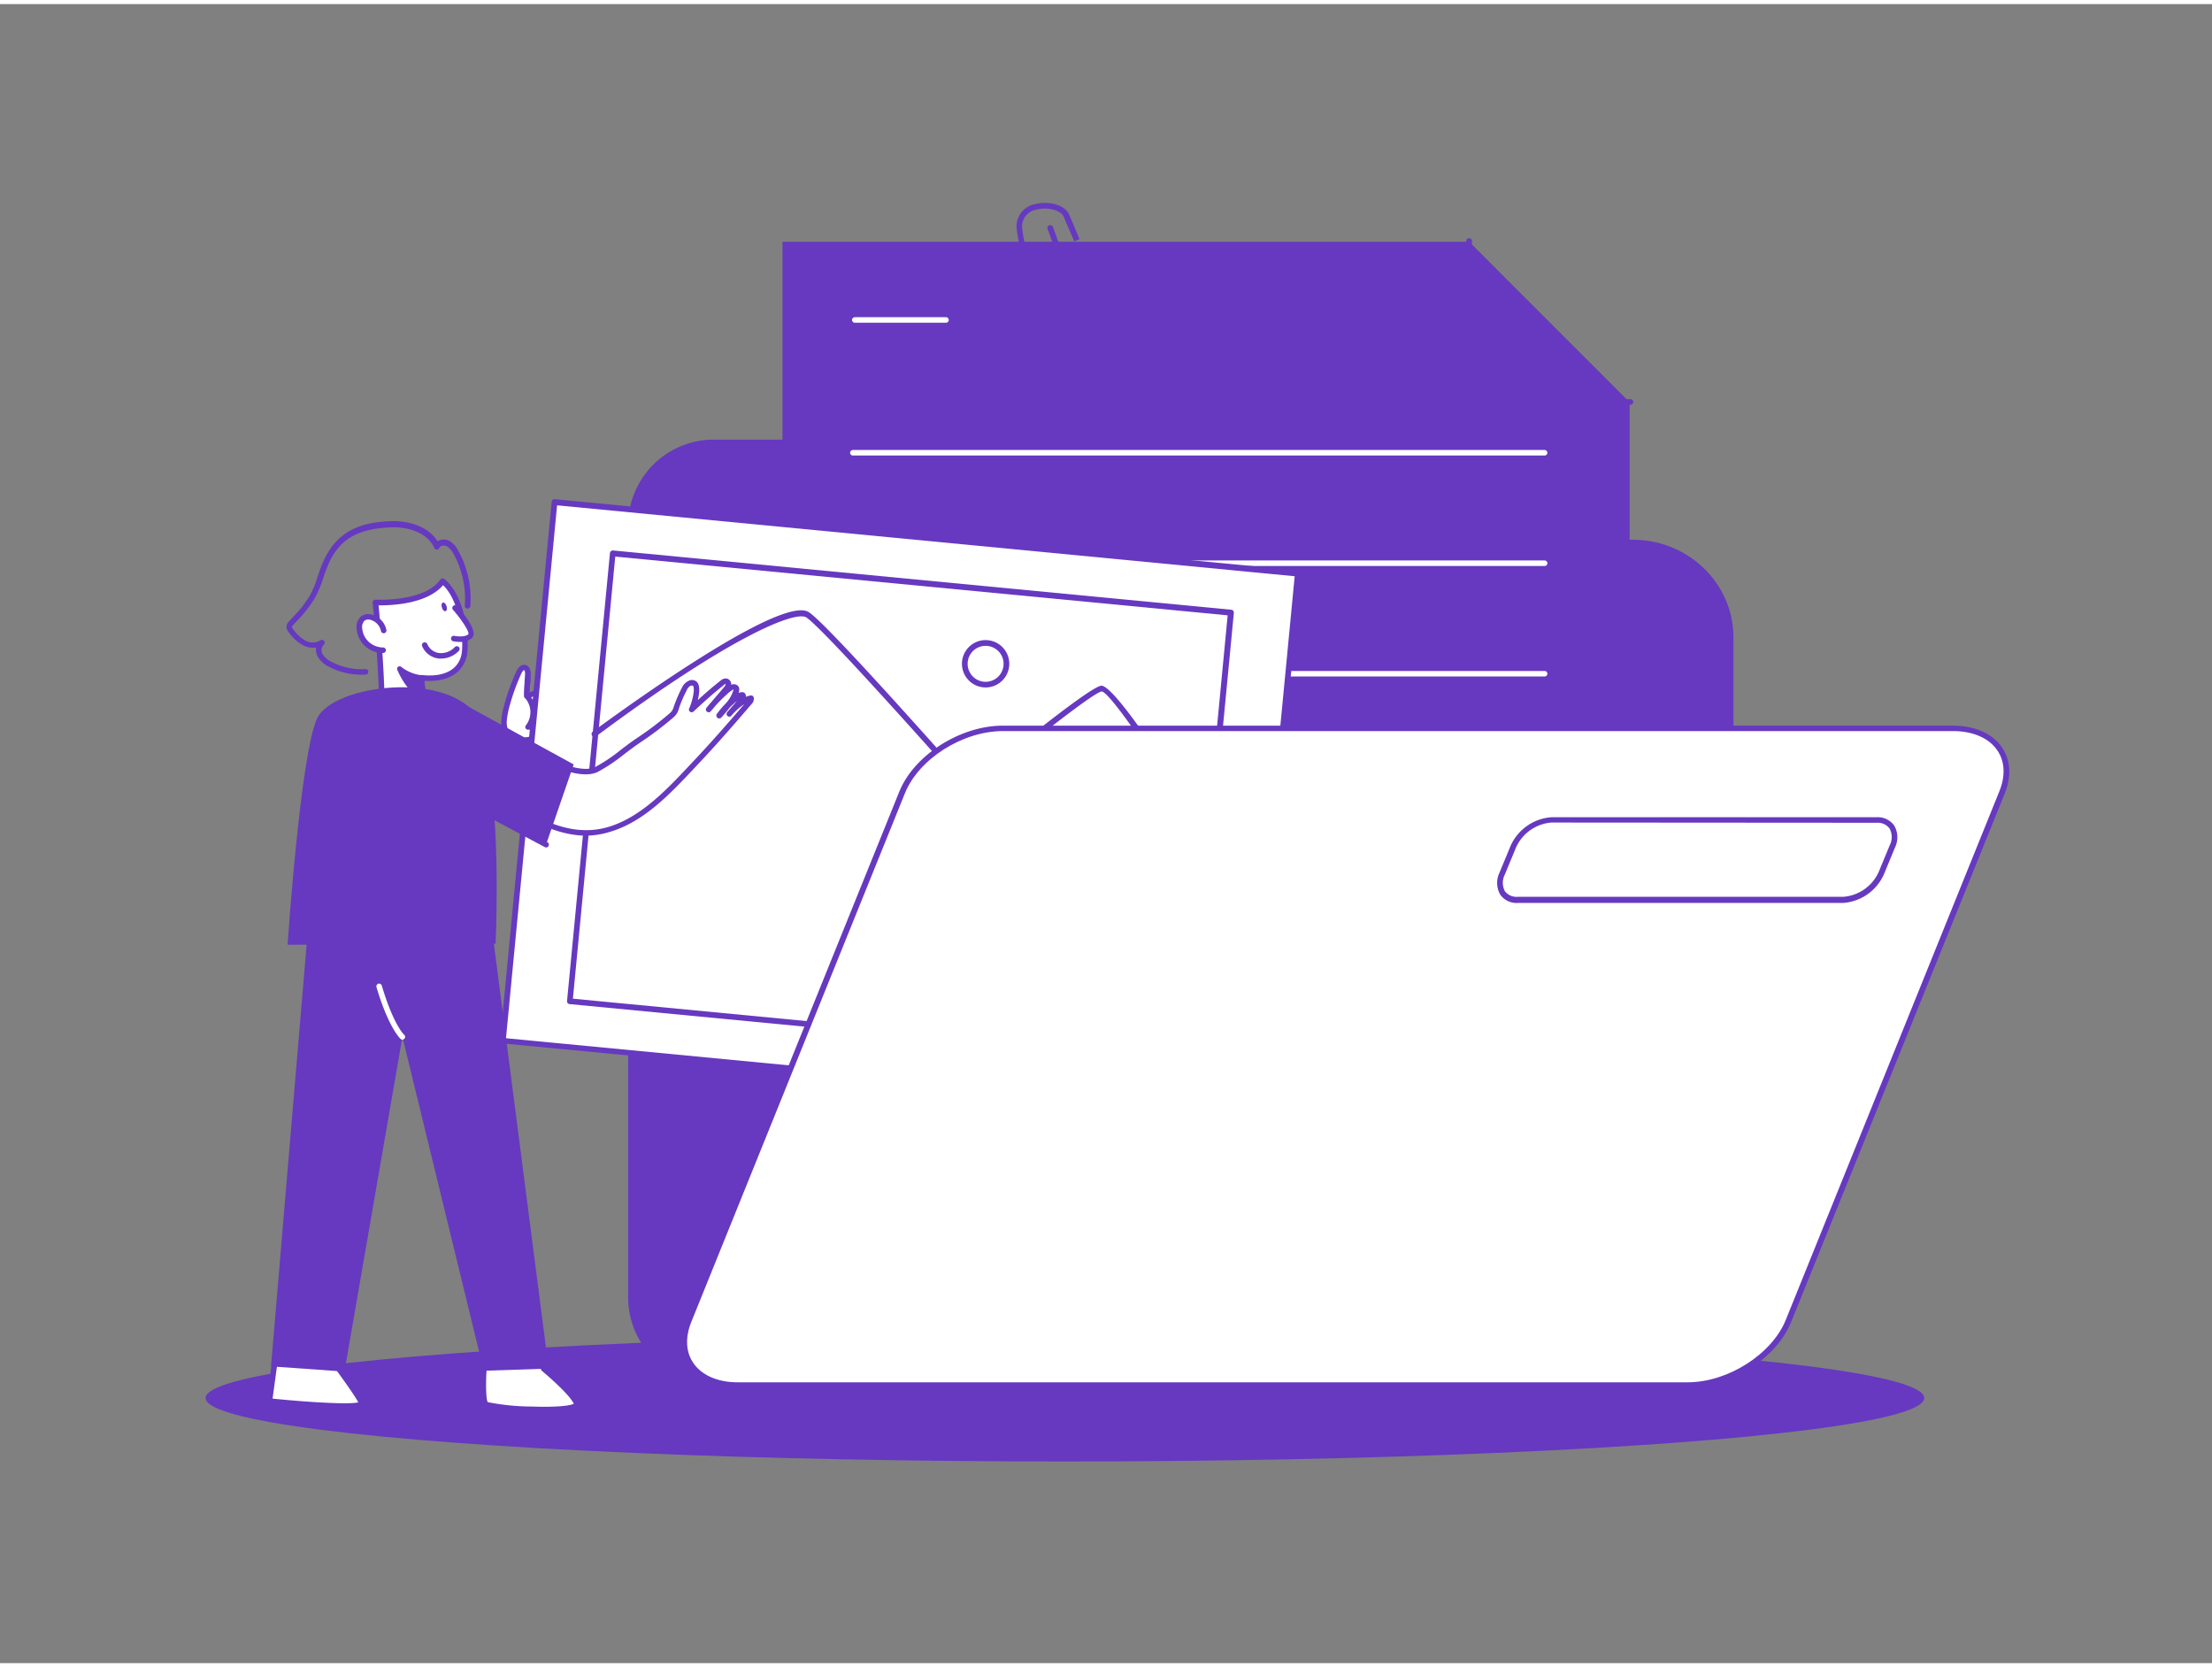 
<svg xmlns="http://www.w3.org/2000/svg" viewBox="0 0 400 300" width="406" height="306" class="illustration styles_illustrationTablet__1DWOa"><rect x="0" y="0" width="400" height="300" fill="#808080" stroke="none"/><g id="_016" data-name="016"><ellipse cx="192.57" cy="252.06" rx="155.39" ry="11.48" fill="#6639c0"></ellipse><path d="M295.3,97.35A17.41,17.41,0,0,1,313,114.49V234.1a15,15,0,0,1-15.2,14.74H129.29a15,15,0,0,1-15.2-14.74V94a15,15,0,0,1,15.2-14.74h65c10.31,0,18.66,8.11,18.66,18.1H295.3Z" fill="#6639c0"></path><path d="M297.77,249.34H129.29a15.49,15.49,0,0,1-15.7-15.24V94a15.49,15.49,0,0,1,15.7-15.24h65c10.39,0,18.88,8.08,19.15,18.11H295.3c10,0,18.16,7.91,18.16,17.63V234.1A15.49,15.49,0,0,1,297.77,249.34ZM129.29,79.75A14.49,14.49,0,0,0,114.59,94V234.1a14.49,14.49,0,0,0,14.7,14.24H297.77a14.49,14.49,0,0,0,14.7-14.24V114.49c0-9.17-7.7-16.64-17.17-16.64H213a.5.5,0,0,1-.5-.5c0-9.7-8.15-17.6-18.16-17.6Z" fill="#6639c0"></path><polygon points="141.5 229.22 141.5 42.97 265.67 42.97 294.69 72 294.69 225.99 141.5 229.22" fill="#6639c0"></polygon><path d="M279.32,81.63H154.22a.49.49,0,0,1-.49-.5.5.5,0,0,1,.49-.5h125.1a.5.5,0,0,1,.49.5A.49.49,0,0,1,279.32,81.63Z" fill="#fff"></path><path d="M279.32,101.61H154.22a.5.5,0,0,1,0-1h125.1a.5.5,0,0,1,0,1Z" fill="#fff"></path><path d="M279.32,121.59H154.22a.5.5,0,0,1-.49-.5.49.49,0,0,1,.49-.5h125.1a.49.49,0,0,1,.49.5A.5.5,0,0,1,279.32,121.59Z" fill="#fff"></path><path d="M279.32,141.56H154.22a.5.5,0,0,1,0-1h125.1a.5.5,0,0,1,0,1Z" fill="#fff"></path><path d="M171.07,57.62H154.58a.5.5,0,0,1-.5-.5.51.51,0,0,1,.5-.5h16.49a.5.5,0,0,1,.49.5A.49.49,0,0,1,171.07,57.62Z" fill="#fff"></path><path d="M97.72,132.42c-2.09.8-5.54,1.55-6.43-1.36a4.26,4.26,0,0,1-.13-1.59,13.93,13.93,0,0,1,.42-2.32,38.57,38.57,0,0,1,2.21-6.24c.22-.51.65-1.12,1.17-.94s.52.74.51,1.2c0,1.32-.22,2.65-.19,4,2.78-.71,4.53-3.65,7.17-4.28.75-.18,1.65-.23,1.73.73.1,1.19-2.05,2.13-2.77,2.75a8.51,8.51,0,0,1,2.73-1.59,1.71,1.71,0,0,1,.89-.14.69.69,0,0,1,.6.59,1,1,0,0,1-.32.66,9,9,0,0,1-1.36,1.26,3.42,3.42,0,0,1,1.92-1.13,1,1,0,0,1,1.06.28c.3.51-.29,1.07-.8,1.36a3.05,3.05,0,0,1,1.44-.71,1.06,1.06,0,0,1,1.21.81,1.48,1.48,0,0,1-.57,1.08C105.47,129.51,101.24,131.06,97.72,132.42Z" fill="#fff"></path><path d="M94.37,133.64a4.26,4.26,0,0,1-1.88-.39,3.21,3.21,0,0,1-1.68-2,4.76,4.76,0,0,1-.15-1.78,15.85,15.85,0,0,1,.43-2.4,40.11,40.11,0,0,1,2.24-6.32c.42-1,1.11-1.44,1.79-1.21.4.13.88.54.85,1.69,0,.56,0,1.13-.09,1.7s-.08,1-.1,1.56a11.66,11.66,0,0,0,2.84-1.88,9.61,9.61,0,0,1,3.71-2.19,2.23,2.23,0,0,1,1.83.15,1.35,1.35,0,0,1,.52,1,1.49,1.49,0,0,1-.06.56,1.68,1.68,0,0,1,.5,0,1.19,1.19,0,0,1,1,1.06,2.13,2.13,0,0,1,0,.27,1.33,1.33,0,0,1,1.25.56,1.25,1.25,0,0,1,.14.41h0a1.76,1.76,0,0,1,1.27.37,1.31,1.31,0,0,1,.48.9,1.9,1.9,0,0,1-.71,1.48c-2.69,2.65-6.67,4.18-10.19,5.53l-.47.18A10.32,10.32,0,0,1,94.37,133.64Zm.41-13.2c-.12,0-.36.27-.53.66a39.19,39.19,0,0,0-2.19,6.16,15.87,15.87,0,0,0-.41,2.25,3.77,3.77,0,0,0,.12,1.4,2.17,2.17,0,0,0,1.16,1.44c1.37.67,3.48,0,4.61-.4h0l.47-.18c3.43-1.32,7.31-2.81,9.85-5.31.19-.19.44-.46.42-.68a.3.3,0,0,0-.13-.21.72.72,0,0,0-.53-.16,1.79,1.79,0,0,0-.75.32,4.52,4.52,0,0,1-.49.34.51.51,0,0,1-.67-.16.51.51,0,0,1,.12-.68l.43-.31a.73.73,0,0,0,.25-.33c-.05-.12-.25-.17-.54-.11a2.75,2.75,0,0,0-.88.33c-.27.25-.55.49-.84.71a.5.5,0,0,1-.69-.72,4.06,4.06,0,0,1,.92-.79c.16-.15.31-.31.46-.48s.19-.28.19-.3-.08-.11-.19-.13a1.44,1.44,0,0,0-.64.12,8.13,8.13,0,0,0-1,.44c-.27.2-.55.38-.82.55a8,8,0,0,0-.73.5h0a.52.52,0,0,1-.71-.06.5.5,0,0,1,0-.7,8.82,8.82,0,0,1,1.67-1.14c.52-.38,1-.81.93-1.19,0-.22-.09-.28-.11-.29s-.31-.16-1,0a8.73,8.73,0,0,0-3.31,2,10.32,10.32,0,0,1-3.84,2.28.51.51,0,0,1-.43-.09.51.51,0,0,1-.2-.38,22.53,22.53,0,0,1,.1-2.34c0-.55.08-1.1.09-1.65s-.08-.69-.17-.71S94.79,120.44,94.78,120.44Z" fill="#6639c0"></path><path d="M95.41,125.26a4.36,4.36,0,0,1,.08,5.46h.28" fill="#fff"></path><path d="M95.49,131.22a.49.49,0,0,1-.38-.81,3.88,3.88,0,0,0-.07-4.82.51.51,0,0,1,0-.71.49.49,0,0,1,.7.05,4.87,4.87,0,0,1,.45,5.61.32.32,0,0,1,0,.14.51.51,0,0,1-.47.53h-.31Z" fill="#6639c0"></path><rect x="95.3" y="96.29" width="135.02" height="97.79" transform="translate(14.6 -14.88) rotate(5.48)" fill="#fff"></rect><path d="M225.35,200.83h0L90.89,187.94a.52.52,0,0,1-.46-.57L99.76,90a.52.52,0,0,1,.56-.47l134.41,12.89a.5.5,0,0,1,.46.56l-9.33,97.35a.49.49,0,0,1-.19.35A.53.53,0,0,1,225.35,200.83ZM91.5,187l133.38,12.79,9.24-96.33L100.74,90.64Z" fill="#6639c0"></path><path d="M214.83,191.55h-.05L103,180.83a.51.51,0,0,1-.46-.56l7.76-81a.49.49,0,0,1,.19-.35.5.5,0,0,1,.37-.12l111.8,10.72a.51.51,0,0,1,.46.56l-7.76,81a.48.48,0,0,1-.19.35A.49.49,0,0,1,214.83,191.55ZM103.6,179.85l110.76,10.62L222,110.53,111.26,99.91Z" fill="#6639c0"></path><path d="M49.54,246.34l-.85,6.22s17.32,1.8,16.66.3a67.69,67.69,0,0,0-4.18-6.25" fill="#fff"></path><path d="M61.67,254c-3.74,0-9.23-.49-13-.89a.46.46,0,0,1-.34-.19.45.45,0,0,1-.1-.37l.85-6.23a.5.5,0,0,1,.56-.43.5.5,0,0,1,.43.56l-.78,5.72c6.75.68,14,1.09,15.5.67-.89-1.67-4-5.83-4-5.88a.5.5,0,1,1,.8-.59,64.53,64.53,0,0,1,4.23,6.34.64.64,0,0,1-.07.68C65.41,253.78,63.84,254,61.67,254Z" fill="#6639c0"></path><path d="M92.26,133.23s11.23,7.48,15.59,5.24c2.58-1.33,4.64-3.23,7-4.86a66.11,66.11,0,0,0,6.44-4.81,3.6,3.6,0,0,0,.62-.67,4.17,4.17,0,0,0,.36-.84,22,22,0,0,1,1.42-3.31,2.13,2.13,0,0,1,.94-1c2.31-.91.86,3.88.39,4.73,1.78-1.67,3.62-3.35,5.56-4.86a.92.92,0,0,1,.72-.27.61.61,0,0,1,.36.72,1.7,1.7,0,0,1-.44.75l-3.1,3.65a26.87,26.87,0,0,1,2.89-3c.37-.34,1.42-1.34,2-.94.93.7-2.39,4.46-3,5.08a17,17,0,0,1,3.07-3.22,1.76,1.76,0,0,1,1.15-.51c.23.23,0,.62-.19.87l-2.16,2.49c1.09-1.2,2.3-2.47,3.89-2.77.08.26-.11.52-.29.73-3.18,3.71-6.37,7.37-9.72,10.92-4.46,4.72-9.3,10.17-15.65,12-7.53,2.2-14.27-2.26-20.46-6.09" fill="#fff"></path><path d="M106.05,150.37c-5.8,0-11.13-3.31-15.94-6.29l-.73-.45a.5.5,0,0,1,.53-.85l.73.45c6,3.75,12.3,7.63,19.32,5.58,5.85-1.72,10.53-6.69,14.65-11.07l.78-.83c3.3-3.49,6.48-7.15,9.21-10.33a11,11,0,0,0-2.36,2.13.5.5,0,0,1-.71,0,.5.5,0,0,1,0-.7l1.73-2a16,16,0,0,0-1.29,1.18c-.57.74-1.17,1.42-1.56,1.85a.5.5,0,0,1-.69,0,.51.51,0,0,1-.09-.68,18.17,18.17,0,0,1,1.55-1.84,6.1,6.1,0,0,0,1.48-2.6,4.86,4.86,0,0,0-1.23.91,26.85,26.85,0,0,0-2.13,2.14l-.77.91a.49.49,0,0,1-.7.06.5.5,0,0,1-.07-.7c.26-.31.52-.63.79-.93l2.32-2.72a1.4,1.4,0,0,0,.33-.53.22.22,0,0,0,0-.15s-.06,0-.26.19c-2,1.57-3.92,3.32-5.53,4.83a.5.5,0,0,1-.78-.6c.42-.76,1.15-3.52.68-4.06-.08-.09-.37,0-.45,0a1.59,1.59,0,0,0-.67.8,22.62,22.62,0,0,0-1.4,3.24,3.84,3.84,0,0,1-.41,1,3.59,3.59,0,0,1-.71.77,59.78,59.78,0,0,1-5.93,4.47l-.55.38c-.79.55-1.56,1.14-2.31,1.71a32.12,32.12,0,0,1-4.74,3.18c-4.57,2.35-15.63-4.95-16.09-5.27a.49.49,0,0,1-.14-.69.5.5,0,0,1,.69-.14c3.06,2,11.72,6.94,15.09,5.21a30.74,30.74,0,0,0,4.59-3.09c.75-.58,1.53-1.17,2.34-1.73l.55-.38a58.92,58.92,0,0,0,5.83-4.4,2.8,2.8,0,0,0,.54-.56,3.31,3.31,0,0,0,.29-.68,23.45,23.45,0,0,1,1.47-3.43,2.48,2.48,0,0,1,1.2-1.27,1.27,1.27,0,0,1,1.56.23c.57.65.42,2.05.12,3.24,1.28-1.17,2.68-2.4,4.15-3.54a1.3,1.3,0,0,1,1.14-.35,1.08,1.08,0,0,1,.76,1.12,1.09,1.09,0,0,1,1.09.09.88.88,0,0,1,.36.66,1.69,1.69,0,0,1-.12.73,1.64,1.64,0,0,1,.76-.14.5.5,0,0,1,.32.15.81.81,0,0,1,.24.69,4.65,4.65,0,0,1,.85-.25.51.51,0,0,1,.57.36,1.31,1.31,0,0,1-.39,1.19c-2.84,3.32-6.22,7.22-9.74,10.94l-.77.82c-4.21,4.48-9,9.56-15.1,11.35A15,15,0,0,1,106.05,150.37Z" fill="#6639c0"></path><polygon points="88.29 162.03 99.31 247.44 87.48 247.13 72.77 186.76 62.29 247.28 49.01 246.34 56.47 158 88.29 162.03" fill="#6639c0"></polygon><path d="M69,129.79c.33-7.13-1.11-21.59-1.11-21.59s9.08.52,12.14-3.85c3.74,2.93,4.51,11.19,3.83,13.66-1.36,4.87-7.69,3.8-7.69,3.8l.81,8.92Z" fill="#fff"></path><path d="M77,131.23h-.06l-8-.95a.5.5,0,0,1-.44-.52c.33-7-1.09-21.37-1.11-21.51a.53.53,0,0,1,.14-.4.52.52,0,0,1,.39-.15c.09,0,8.84.45,11.7-3.63a.48.48,0,0,1,.34-.21.52.52,0,0,1,.38.1c3.92,3.07,4.72,11.57,4,14.18-1.19,4.29-5.89,4.36-7.62,4.23l.76,8.31a.53.53,0,0,1-.15.41A.5.5,0,0,1,77,131.23Zm-7.46-1.88,6.91.81-.76-8.3a.51.51,0,0,1,.16-.41.47.47,0,0,1,.42-.13c.24,0,5.91.93,7.12-3.44.58-2.09,0-9.7-3.27-12.8-3,3.51-9.64,3.67-11.66,3.64C68.71,111.4,69.75,123,69.53,129.35Z" fill="#6639c0"></path><path d="M76.18,121.81a7.84,7.84,0,0,1-3.91-1.62s1.72,4.32,4.39,5Z" fill="#6639c0"></path><path d="M76.66,125.61h-.11c-2.86-.69-4.63-5.06-4.71-5.24a.45.45,0,0,1,.18-.55.44.44,0,0,1,.57.06,7.44,7.44,0,0,0,3.65,1.49.45.45,0,0,1,.39.39l.48,3.34a.46.46,0,0,1-.14.4A.47.47,0,0,1,76.66,125.61Zm-3.23-4.11a7.66,7.66,0,0,0,2.67,3l-.32-2.25A10.5,10.5,0,0,1,73.43,121.5Z" fill="#6639c0"></path><path d="M83,126.12l20.74,11.37-5,14.51S72.68,138.2,72.5,134.47,83,126.12,83,126.12Z" fill="#6639c0"></path><path d="M89.62,169.92s.85-18.73-1-30c-.79-4.8-.48-8.17-2.07-10.77-5.34-8.72-26.14-6.12-29.16-.07S52,170.1,52,170.1Z" fill="#6639c0"></path><path d="M69.38,113.27a3.1,3.1,0,0,0-2.21-2.37,1.83,1.83,0,0,0-1.5.16A2,2,0,0,0,65,112.9a4.33,4.33,0,0,0,1.37,2.83,4.28,4.28,0,0,0,2.93,1.11" fill="#fff"></path><path d="M69.23,117.34a4.74,4.74,0,0,1-4.74-4.4,2.47,2.47,0,0,1,.9-2.29,2.29,2.29,0,0,1,1.91-.24,3.63,3.63,0,0,1,2.57,2.76.5.5,0,0,1-.39.59.51.51,0,0,1-.59-.4,2.64,2.64,0,0,0-1.85-2,1.29,1.29,0,0,0-1.08.1,1.62,1.62,0,0,0-.47,1.39,3.79,3.79,0,0,0,1.21,2.49,3.84,3.84,0,0,0,2.58,1h0a.51.51,0,0,1,.5.5.5.5,0,0,1-.5.5Z" fill="#6639c0"></path><ellipse cx="80.33" cy="109" rx="0.44" ry="0.81" transform="translate(-28.82 28.88) rotate(-17.33)" fill="#6639c0"></ellipse><path d="M87.48,247.13s-.33,5.16.34,6S105.1,255,104.27,253s-6-6.23-6-6.23" fill="#fff"></path><path d="M98.2,254.66c-4.66,0-10.25-.57-10.77-1.23-.73-.91-.53-5.07-.45-6.33a.52.52,0,0,1,.54-.47.5.5,0,0,1,.46.54c-.15,2.39-.1,5.23.23,5.64a41.43,41.43,0,0,0,7.86.79c4.89.17,7.21-.19,7.69-.51-.75-1.58-4.39-4.8-5.76-5.93a.5.5,0,0,1-.07-.71.5.5,0,0,1,.7-.07c.22.18,5.23,4.34,6.1,6.43a.89.89,0,0,1-.46,1.14C103.41,254.46,101,254.66,98.2,254.66Z" fill="#6639c0"></path><path d="M82.31,109.22s3.65,4.16,2.75,5.06-3,.45-3,.45" fill="#fff"></path><path d="M83.22,115.34a7,7,0,0,1-1.27-.12.5.5,0,0,1-.38-.6.49.49,0,0,1,.59-.38c.48.1,2,.26,2.55-.31.17-.43-1.15-2.52-2.77-4.38a.48.48,0,0,1,0-.7.5.5,0,0,1,.71,0c1.48,1.69,3.8,4.67,2.73,5.74A3.11,3.11,0,0,1,83.22,115.34Z" fill="#6639c0"></path><path d="M98.75,152.5a.46.46,0,0,1-.23-.06c-.15-.07-14.49-7.73-19.71-10.57a.49.49,0,0,1-.2-.68.49.49,0,0,1,.67-.2c5.23,2.84,19.56,10.49,19.71,10.57a.5.5,0,0,1,.2.68A.49.49,0,0,1,98.75,152.5Z" fill="#6639c0"></path><path d="M72.77,187.26a.46.46,0,0,1-.33-.13c-.09-.08-2.19-2.06-4.36-9.36a.52.52,0,0,1,.34-.63.51.51,0,0,1,.62.34c2.07,7,4,8.9,4.07,8.91a.5.5,0,0,1,0,.71A.49.49,0,0,1,72.77,187.26Z" fill="#fff"></path><path d="M190.6,159.77a.5.5,0,0,1-.39-.18c-.4-.45-39.44-45.15-44.35-48.65-1.89-1.36-13.6,3.25-38.09,21.49a.52.52,0,0,1-.62-.83c.09-.06,8.54-6.35,17.5-12.11,18.39-11.84,21-10,21.81-9.39,5,3.57,42.91,47,44.52,48.81a.52.52,0,0,1,0,.73A.55.55,0,0,1,190.6,159.77Z" fill="#6639c0"></path><path d="M218.91,152.24a.53.53,0,0,1-.45-.25c-8.15-13.42-17.57-27.45-19.23-27.7-1.68.24-15.44,11.27-23.71,18.16a.52.52,0,0,1-.66-.8c2.21-1.84,21.68-18,24.26-18.39.85-.14,4.54,2.39,20.23,28.2a.52.52,0,0,1-.18.71A.48.48,0,0,1,218.91,152.24Z" fill="#6639c0"></path><path d="M178.23,123.57a4.28,4.28,0,1,1,4.28-4.27A4.28,4.28,0,0,1,178.23,123.57Zm0-7.52a3.25,3.25,0,1,0,3.25,3.25A3.25,3.25,0,0,0,178.23,116.05Z" fill="#6639c0"></path><path d="M76.8,115.89a3.21,3.21,0,0,0,2.69,2,3.93,3.93,0,0,0,3.13-1.26" fill="#fff"></path><path d="M79.78,118.35l-.34,0a3.7,3.7,0,0,1-3.11-2.26.5.5,0,0,1,.94-.36,2.68,2.68,0,0,0,2.26,1.63,3.47,3.47,0,0,0,2.73-1.1.5.5,0,0,1,.71,0,.49.49,0,0,1,0,.7A4.48,4.48,0,0,1,79.78,118.35Z" fill="#6639c0"></path><path d="M65.4,121.27a12.82,12.82,0,0,1-5.79-1.38A4.79,4.79,0,0,1,57.46,118a2.76,2.76,0,0,1-.31-1.66,3.87,3.87,0,0,1-2.35-.4,7.8,7.8,0,0,1-2.62-2.4,1.54,1.54,0,0,1-.38-1,1.47,1.47,0,0,1,.47-.92l.67-.73a21.61,21.61,0,0,0,3.21-4.13,20.94,20.94,0,0,0,1.34-3.37c.29-.87.59-1.77,1-2.63,2.7-6.1,7.69-7.09,12.23-7.26,2.86-.1,6.67.8,8.4,3.65a1.46,1.46,0,0,1,.37-.2,2.2,2.2,0,0,1,1.67.06,4.15,4.15,0,0,1,1.71,1.84,17.83,17.83,0,0,1,2.18,10,.49.49,0,0,1-.54.46.5.5,0,0,1-.46-.53A16.83,16.83,0,0,0,82,99.38,3.18,3.18,0,0,0,80.7,98a1.17,1.17,0,0,0-.88,0,.65.65,0,0,0-.38.34.5.5,0,0,1-.45.3h0a.52.52,0,0,1-.46-.3c-1.3-2.91-5-3.84-7.8-3.72-6.06.22-9.35,2.15-11.34,6.66a26.78,26.78,0,0,0-.94,2.54A21.76,21.76,0,0,1,57,107.28a21.85,21.85,0,0,1-3.36,4.32l-.66.73a1,1,0,0,0-.22.3A.92.92,0,0,0,53,113a6.86,6.86,0,0,0,2.26,2.12,2.66,2.66,0,0,0,2.67-.06.5.5,0,0,1,.61.79,1.44,1.44,0,0,0-.19,1.74A4,4,0,0,0,60.07,119a11.75,11.75,0,0,0,6,1.25.49.49,0,0,1,.53.47.5.5,0,0,1-.47.53Z" fill="#6639c0"></path><path d="M181.37,130.94H353.18c7.47,0,11.44,5.19,8.85,11.59l-38.64,95.61c-2.58,6.4-10.74,11.59-18.21,11.59H133.36c-7.47,0-11.43-5.19-8.84-11.59l38.63-95.61C165.74,136.13,173.89,130.94,181.37,130.94Z" fill="#fff"></path><path d="M305.18,250.25H133.36c-3.93,0-7.16-1.44-8.86-4C123,244,122.79,241,124,238l38.63-95.61c2.66-6.57,11-11.91,18.7-11.91H353.18c3.94,0,7.17,1.44,8.86,3.95,1.55,2.29,1.72,5.26.47,8.35l-38.64,95.6C321.22,244.9,312.83,250.25,305.18,250.25ZM181.37,131.46c-7.27,0-15.23,5-17.74,11.27L125,238.33c-1.11,2.76-1,5.39.37,7.39,1.5,2.22,4.41,3.5,8,3.5H305.18c7.27,0,15.22-5.06,17.74-11.27l38.63-95.61c1.12-2.76,1-5.38-.36-7.38-1.5-2.23-4.42-3.5-8-3.5Z" fill="#6639c0"></path><path d="M294.69,72.48h-29a.51.51,0,0,1-.52-.51V43a.52.52,0,1,1,1,0V71.45h28.51a.52.52,0,1,1,0,1Z" fill="#6639c0"></path><path d="M192.66,62a4.34,4.34,0,0,1-3.78-2.44c-1.17-2.25-4.42-14-5-18.68a4.08,4.08,0,0,1,3.24-4.69c2.27-.63,5.38,0,6.21,1.87.68,1.54,1.88,4.44,1.88,4.44l-.95.4S193,40,192.36,38.47c-.53-1.22-3-1.85-5-1.29a3.09,3.09,0,0,0-2.5,3.57c.64,5,3.88,16.33,4.92,18.33a3.19,3.19,0,0,0,3.44,1.81,2.22,2.22,0,0,0,1.5-2.49c-.13-3.78-5.23-17.6-5.28-17.74a.51.51,0,0,1,.31-.66.52.52,0,0,1,.66.3c.21.58,5.2,14.12,5.34,18.06a3.22,3.22,0,0,1-2.27,3.53A3.34,3.34,0,0,1,192.66,62Z" fill="#6639c0"></path><path d="M333.31,162.54H274.46a3.61,3.61,0,0,1-3.17-1.51,4.26,4.26,0,0,1-.12-4l2-4.83a8.78,8.78,0,0,1,7.34-5.16h58.86a3.66,3.66,0,0,1,3.17,1.51,4.26,4.26,0,0,1,.12,4l-2,4.84A8.77,8.77,0,0,1,333.31,162.54ZM280.53,148a7.68,7.68,0,0,0-6.39,4.52l-2,4.84a3.27,3.27,0,0,0,0,3.07,2.67,2.67,0,0,0,2.32,1h58.85A7.66,7.66,0,0,0,339.7,157l2-4.83a3.28,3.28,0,0,0,0-3.08,2.64,2.64,0,0,0-2.31-1.05Z" fill="#6639c0"></path></g></svg>
